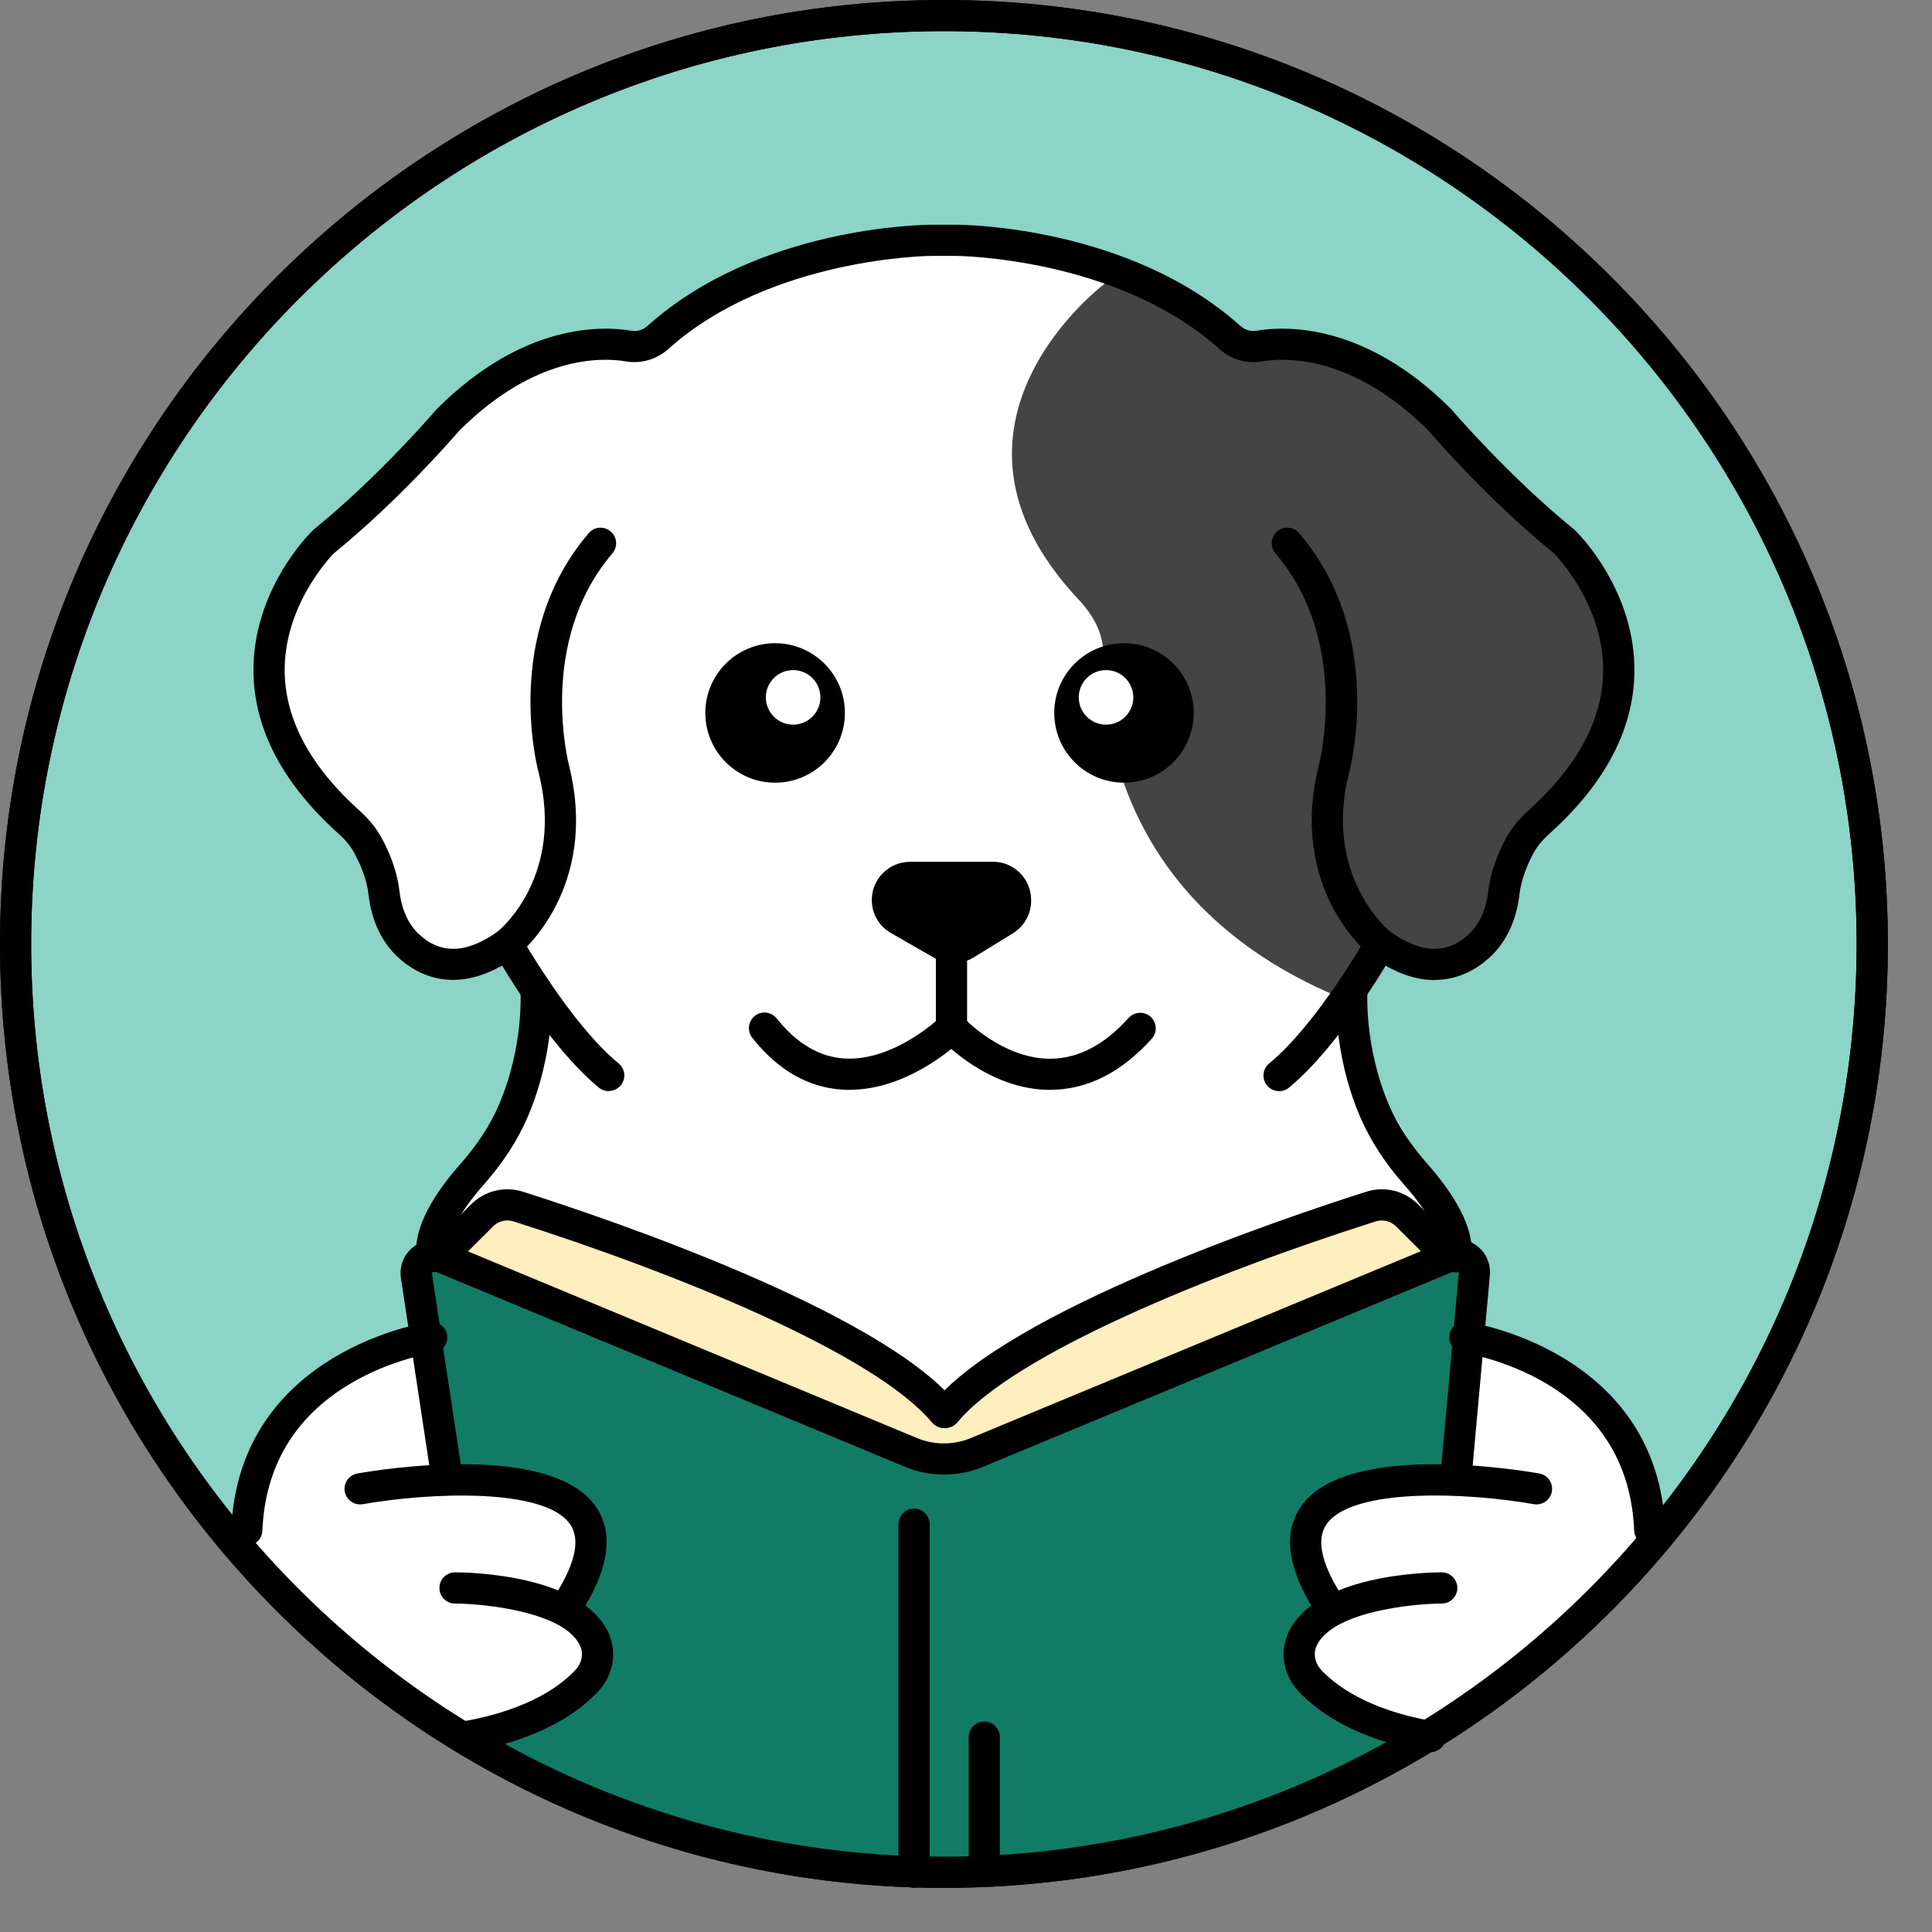 <svg width="25" height="25" viewBox="0 0 25 25" fill="none" xmlns="http://www.w3.org/2000/svg">
<rect x="0" y="0" width="25" height="25" fill="#808080" stroke="none"/>
<path d="M12.214 24.227C18.849 24.227 24.227 18.849 24.227 12.214C24.227 5.58 18.849 0.202 12.214 0.202C5.58 0.202 0.202 5.58 0.202 12.214C0.202 18.849 5.58 24.227 12.214 24.227Z" fill="#8BD4C7"/>
<path d="M12.214 24.429C5.479 24.429 0 18.95 0 12.214C0 5.479 5.479 0 12.214 0C18.95 0 24.429 5.479 24.429 12.214C24.429 18.95 18.95 24.429 12.214 24.429ZM12.214 0.403C5.702 0.403 0.403 5.702 0.403 12.214C0.403 18.727 5.702 24.025 12.214 24.025C18.727 24.025 24.025 18.727 24.025 12.214C24.025 5.702 18.727 0.403 12.214 0.403Z" fill="black"/>
<path d="M18.428 18.931C18.55 19.07 18.72 15.553 18.831 15.773L17.542 13.592L17.436 13.115L18.057 12.28C18.607 12.631 18.997 12.476 19.242 12.251C19.435 12.074 19.535 11.823 19.565 11.563C19.592 11.321 19.69 11.099 19.772 10.95C19.833 10.837 19.916 10.738 20.013 10.651C22.135 8.75 20.35 7.019 20.35 7.019C19.471 6.305 18.737 5.442 18.737 5.442C17.708 4.413 16.791 4.419 16.395 4.487C16.26 4.51 16.121 4.466 16.019 4.375C14.617 3.118 12.475 3.118 12.475 3.118H12.165C12.165 3.118 10.021 3.118 8.62 4.375C8.517 4.466 8.379 4.51 8.244 4.487C7.85 4.419 6.932 4.413 5.902 5.442C5.902 5.442 5.168 6.305 4.289 7.019C4.289 7.019 2.505 8.75 4.627 10.651C4.723 10.737 4.806 10.836 4.868 10.95C4.949 11.099 5.047 11.321 5.074 11.563C5.104 11.823 5.205 12.073 5.397 12.251C5.645 12.479 6.044 12.635 6.606 12.264L6.938 13.327L5.814 15.765C5.926 15.548 6.091 19.069 6.212 18.931H18.428Z" fill="white"/>
<path d="M5.701 16.269L5.815 15.765C5.727 15.937 5.673 16.114 5.701 16.269Z" fill="black"/>
<path d="M18.832 15.774L18.942 16.269C18.97 16.117 18.917 15.943 18.832 15.774Z" fill="black"/>
<path d="M19.137 12.245C19.137 12.245 19.491 11.792 19.491 11.151L20.82 9.378V7.796L19.563 6.41L17.989 4.852L16.688 4.43L16.174 4.632L15.488 4.038L14.311 3.658C14.311 3.658 11.827 5.493 13.958 7.759C14.144 7.958 14.281 8.197 14.275 8.47C14.256 9.448 14.533 11.775 17.404 12.934L17.553 12.482L18.254 12.394L18.745 12.46L19.136 12.245L19.137 12.245Z" fill="#444444"/>
<path d="M18.199 15.727C18.076 15.605 17.897 15.56 17.732 15.613C16.736 15.928 13.278 17.088 12.263 18.233C11.245 17.088 7.692 15.929 6.698 15.613C6.533 15.56 6.353 15.604 6.23 15.727L5.692 16.263L12.206 18.93L18.738 16.263L18.199 15.727Z" fill="#FFEEBE"/>
<path d="M5.889 22.365C7.748 23.544 9.952 24.227 12.316 24.227C14.68 24.227 16.988 23.511 18.874 22.281L18.944 21.975L19.179 16.483C19.194 16.313 19.023 16.188 18.865 16.253L12.742 18.795C12.468 18.908 12.162 18.908 11.889 18.795L5.801 16.264C5.637 16.197 5.463 16.333 5.489 16.508L5.878 22.294L5.888 22.366L5.889 22.365Z" fill="#127B65"/>
<path d="M5.925 20.555L5.914 20.434L7.426 20.702C8.266 19.317 6.881 19.126 5.796 19.163L5.624 17.314C5.624 17.314 3.324 17.625 3.232 19.805C3.232 19.805 4.015 21.65 5.815 22.299C6.689 22.613 7.438 21.967 7.638 21.748C7.764 21.611 7.807 21.413 7.736 21.241C7.453 20.556 5.925 20.556 5.925 20.556V20.555Z" fill="white"/>
<path d="M18.993 17.313L18.822 19.163C17.736 19.124 16.35 19.316 17.191 20.701L18.706 20.42L18.694 20.555C18.694 20.555 17.164 20.555 16.882 21.24C16.812 21.412 16.855 21.61 16.98 21.747C17.18 21.966 17.632 22.32 18.547 22.478C18.547 22.478 20.35 21.592 21.206 20.175C22.186 18.551 18.995 17.313 18.995 17.313H18.993Z" fill="white"/>
<path d="M18.564 12.682C18.334 12.682 18.059 12.602 17.746 12.378C17.694 12.337 16.67 11.503 17.063 9.912C17.069 9.891 17.484 8.308 16.504 7.161C16.432 7.076 16.442 6.949 16.526 6.877C16.611 6.804 16.738 6.814 16.811 6.899C17.932 8.211 17.473 9.941 17.453 10.014C17.123 11.351 17.98 12.048 17.989 12.055C18.385 12.338 18.718 12.353 19 12.094C19.18 11.93 19.24 11.698 19.258 11.533C19.29 11.255 19.401 11.006 19.488 10.845C19.558 10.718 19.653 10.599 19.772 10.493C20.403 9.927 20.73 9.327 20.744 8.709C20.763 7.856 20.171 7.224 20.108 7.161C19.258 6.469 18.556 5.657 18.483 5.571C17.507 4.599 16.647 4.622 16.324 4.677C16.129 4.71 15.93 4.652 15.779 4.516C14.454 3.328 12.39 3.312 12.369 3.311H12.059C12.039 3.311 9.975 3.327 8.648 4.516C8.497 4.651 8.298 4.709 8.104 4.677C7.78 4.622 6.921 4.599 5.945 5.571C5.87 5.657 5.168 6.469 4.319 7.161C4.258 7.223 3.666 7.855 3.684 8.709C3.698 9.327 4.025 9.927 4.656 10.493C4.775 10.6 4.87 10.718 4.939 10.845C5.027 11.005 5.138 11.255 5.169 11.533C5.188 11.698 5.248 11.93 5.427 12.094C5.709 12.352 6.041 12.338 6.442 12.053C6.51 11.996 7.295 11.312 6.973 10.009C6.954 9.941 6.495 8.211 7.618 6.899C7.69 6.814 7.817 6.804 7.902 6.877C7.987 6.949 7.997 7.076 7.924 7.161C6.944 8.308 7.36 9.892 7.364 9.907C7.758 11.503 6.733 12.336 6.69 12.371C5.929 12.917 5.402 12.618 5.155 12.391C4.94 12.194 4.807 11.913 4.769 11.578C4.745 11.365 4.656 11.168 4.585 11.038C4.538 10.952 4.471 10.869 4.387 10.794C3.668 10.15 3.295 9.45 3.28 8.714C3.259 7.64 4.011 6.899 4.043 6.868L4.056 6.855C4.91 6.162 5.635 5.312 5.643 5.303L5.654 5.291C6.766 4.181 7.785 4.214 8.172 4.28C8.245 4.292 8.322 4.269 8.38 4.216C9.822 2.923 11.968 2.908 12.06 2.908H12.37C12.46 2.908 14.607 2.923 16.049 4.216C16.108 4.269 16.184 4.292 16.257 4.28C16.643 4.214 17.664 4.181 18.775 5.291L18.786 5.303C18.793 5.311 19.52 6.162 20.374 6.855L20.387 6.868C20.419 6.899 21.17 7.641 21.149 8.714C21.134 9.45 20.762 10.15 20.043 10.794C19.958 10.87 19.892 10.952 19.844 11.038C19.774 11.168 19.685 11.366 19.661 11.578C19.622 11.913 19.489 12.194 19.274 12.391C19.13 12.523 18.89 12.68 18.566 12.68L18.564 12.682Z" fill="black"/>
<path d="M7.877 14.119C7.832 14.119 7.786 14.104 7.749 14.073C7.068 13.513 6.417 12.361 6.39 12.312C6.335 12.215 6.369 12.092 6.466 12.038C6.563 11.983 6.686 12.018 6.74 12.114C6.747 12.126 7.383 13.249 8.005 13.761C8.091 13.832 8.104 13.959 8.032 14.045C7.992 14.093 7.934 14.118 7.876 14.118L7.877 14.119Z" fill="black"/>
<path d="M5.594 16.464C5.498 16.464 5.413 16.396 5.396 16.299C5.32 15.887 5.658 15.4 5.956 15.064C6.175 14.816 6.343 14.559 6.455 14.299C6.782 13.538 6.735 12.828 6.735 12.821C6.727 12.71 6.811 12.614 6.922 12.606C7.034 12.598 7.13 12.681 7.138 12.792C7.14 12.825 7.191 13.608 6.826 14.458C6.697 14.758 6.506 15.051 6.258 15.331C5.937 15.694 5.758 16.037 5.794 16.225C5.814 16.335 5.741 16.44 5.632 16.46C5.62 16.462 5.607 16.463 5.595 16.463L5.594 16.464Z" fill="black"/>
<path d="M16.552 14.119C16.493 14.119 16.436 14.094 16.395 14.046C16.325 13.96 16.337 13.833 16.422 13.762C17.045 13.25 17.68 12.127 17.687 12.115C17.742 12.019 17.865 11.984 17.961 12.039C18.058 12.093 18.093 12.216 18.038 12.313C18.011 12.361 17.359 13.513 16.679 14.074C16.641 14.105 16.596 14.12 16.551 14.12L16.552 14.119Z" fill="black"/>
<path d="M18.835 16.464C18.823 16.464 18.811 16.463 18.797 16.461C18.688 16.441 18.616 16.335 18.636 16.226C18.671 16.038 18.493 15.695 18.171 15.332C17.923 15.052 17.733 14.759 17.603 14.459C17.238 13.61 17.289 12.826 17.292 12.793C17.3 12.682 17.397 12.601 17.508 12.607C17.619 12.615 17.702 12.71 17.694 12.822C17.694 12.836 17.651 13.548 17.974 14.3C18.087 14.56 18.254 14.817 18.474 15.065C18.771 15.401 19.109 15.888 19.033 16.299C19.015 16.396 18.93 16.465 18.836 16.465L18.835 16.464Z" fill="black"/>
<path d="M3.195 19.998C3.195 19.998 3.189 19.998 3.186 19.998C3.075 19.993 2.988 19.9 2.993 19.789C3.091 17.467 5.534 17.109 5.56 17.106C5.67 17.091 5.771 17.169 5.786 17.279C5.802 17.389 5.724 17.491 5.614 17.506C5.609 17.506 5.062 17.585 4.517 17.914C3.808 18.342 3.431 18.978 3.395 19.806C3.391 19.915 3.302 20 3.194 20L3.195 19.998Z" fill="black"/>
<path d="M7.389 20.896C7.354 20.896 7.317 20.887 7.284 20.867C7.189 20.809 7.158 20.685 7.216 20.589C7.451 20.202 7.506 19.912 7.379 19.726C7.051 19.247 5.559 19.312 4.695 19.464C4.585 19.483 4.481 19.41 4.461 19.301C4.442 19.191 4.515 19.087 4.625 19.067C4.88 19.021 7.131 18.65 7.712 19.498C7.936 19.826 7.886 20.264 7.561 20.799C7.523 20.862 7.456 20.896 7.389 20.896Z" fill="black"/>
<path d="M6.034 22.673C5.938 22.673 5.852 22.603 5.835 22.506C5.816 22.395 5.889 22.292 5.999 22.273C6.87 22.121 7.283 21.788 7.451 21.604C7.527 21.52 7.551 21.405 7.512 21.309C7.324 20.854 6.248 20.75 5.887 20.75C5.776 20.75 5.686 20.659 5.686 20.548C5.686 20.437 5.776 20.346 5.887 20.346C6.058 20.346 7.561 20.37 7.885 21.156C7.984 21.395 7.93 21.678 7.75 21.876C7.502 22.148 7.008 22.508 6.069 22.67C6.057 22.672 6.046 22.673 6.035 22.673H6.034Z" fill="black"/>
<path d="M21.348 19.998C21.24 19.998 21.151 19.914 21.146 19.805C21.112 18.978 20.735 18.342 20.025 17.913C19.48 17.584 18.934 17.506 18.927 17.505C18.818 17.489 18.74 17.388 18.755 17.278C18.77 17.168 18.871 17.09 18.982 17.105C19.006 17.108 21.451 17.466 21.548 19.788C21.553 19.899 21.467 19.993 21.356 19.997C21.353 19.997 21.35 19.997 21.347 19.997L21.348 19.998Z" fill="black"/>
<path d="M17.154 20.896C17.085 20.896 17.018 20.862 16.981 20.799C16.657 20.265 16.606 19.827 16.831 19.498C17.412 18.65 19.663 19.022 19.918 19.067C20.028 19.086 20.1 19.191 20.081 19.301C20.062 19.41 19.957 19.483 19.847 19.464C18.983 19.311 17.491 19.247 17.164 19.726C17.037 19.912 17.091 20.202 17.326 20.589C17.384 20.684 17.353 20.808 17.259 20.867C17.226 20.887 17.19 20.896 17.154 20.896Z" fill="black"/>
<path d="M18.509 22.673C18.498 22.673 18.486 22.673 18.475 22.67C17.536 22.506 17.042 22.148 16.794 21.876C16.613 21.678 16.56 21.395 16.659 21.156C16.982 20.37 18.486 20.346 18.656 20.346C18.767 20.346 18.858 20.436 18.858 20.548C18.858 20.659 18.768 20.75 18.656 20.75C18.294 20.75 17.219 20.854 17.032 21.309C16.992 21.405 17.017 21.52 17.092 21.604C17.261 21.788 17.674 22.121 18.544 22.273C18.654 22.292 18.728 22.395 18.709 22.506C18.692 22.603 18.607 22.673 18.51 22.673H18.509Z" fill="black"/>
<path d="M5.777 19.285C5.68 19.285 5.593 19.213 5.578 19.113L5.188 16.538C5.165 16.382 5.225 16.232 5.349 16.135C5.472 16.038 5.632 16.017 5.777 16.077L11.865 18.608C12.087 18.701 12.341 18.701 12.563 18.608L18.686 16.066C18.827 16.007 18.983 16.026 19.105 16.116C19.227 16.206 19.292 16.349 19.279 16.5L19.044 19.1C19.033 19.211 18.935 19.292 18.825 19.282C18.714 19.272 18.632 19.175 18.642 19.064L18.877 16.464C18.877 16.464 18.878 16.45 18.867 16.442C18.856 16.434 18.846 16.438 18.842 16.439L12.719 18.981C12.399 19.114 12.031 19.114 11.711 18.981L5.623 16.45C5.623 16.45 5.609 16.444 5.598 16.453C5.586 16.462 5.588 16.473 5.589 16.477L5.978 19.052C5.995 19.163 5.919 19.265 5.809 19.282C5.799 19.285 5.788 19.285 5.778 19.285H5.777Z" fill="black"/>
<path d="M11.828 24.428C11.717 24.428 11.626 24.338 11.626 24.227V19.723C11.626 19.612 11.717 19.521 11.828 19.521C11.939 19.521 12.03 19.612 12.03 19.723V24.227C12.03 24.338 11.939 24.428 11.828 24.428Z" fill="black"/>
<path d="M12.214 18.479C12.157 18.479 12.099 18.453 12.059 18.406C11.325 17.524 8.781 16.484 6.645 15.805C6.551 15.775 6.45 15.8 6.38 15.87L5.842 16.406C5.763 16.485 5.635 16.485 5.557 16.406C5.478 16.328 5.478 16.2 5.557 16.121L6.095 15.585C6.272 15.408 6.529 15.345 6.767 15.421C7.83 15.759 11.374 16.953 12.369 18.148C12.44 18.234 12.428 18.361 12.342 18.432C12.305 18.464 12.259 18.479 12.213 18.479H12.214Z" fill="black"/>
<path d="M12.232 18.479C12.187 18.479 12.142 18.464 12.103 18.432C12.018 18.361 12.006 18.234 12.077 18.148C13.072 16.953 16.616 15.759 17.679 15.421C17.917 15.345 18.174 15.408 18.351 15.585L18.889 16.121C18.968 16.2 18.968 16.328 18.889 16.406C18.811 16.485 18.683 16.485 18.604 16.406L18.065 15.87C17.996 15.8 17.895 15.776 17.801 15.805C15.665 16.484 13.121 17.523 12.388 18.406C12.347 18.454 12.291 18.479 12.232 18.479Z" fill="black"/>
<path d="M10.03 10.128C10.528 10.128 10.933 9.724 10.933 9.225C10.933 8.727 10.528 8.323 10.03 8.323C9.532 8.323 9.127 8.727 9.127 9.225C9.127 9.724 9.532 10.128 10.03 10.128Z" fill="black"/>
<path d="M10.263 9.377C10.458 9.377 10.616 9.218 10.616 9.024C10.616 8.829 10.458 8.671 10.263 8.671C10.068 8.671 9.91 8.829 9.91 9.024C9.91 9.218 10.068 9.377 10.263 9.377Z" fill="white"/>
<path d="M14.545 10.128C15.043 10.128 15.447 9.724 15.447 9.225C15.447 8.727 15.043 8.323 14.545 8.323C14.046 8.323 13.642 8.727 13.642 9.225C13.642 9.724 14.046 10.128 14.545 10.128Z" fill="black"/>
<path d="M14.312 9.377C14.507 9.377 14.665 9.218 14.665 9.024C14.665 8.829 14.507 8.671 14.312 8.671C14.117 8.671 13.959 8.829 13.959 9.024C13.959 9.218 14.117 9.377 14.312 9.377Z" fill="white"/>
<path d="M11.776 11.151H12.849C13.121 11.151 13.343 11.372 13.343 11.646V11.656C13.343 11.828 13.253 11.987 13.107 12.077L12.597 12.39C12.443 12.483 12.251 12.486 12.093 12.397L11.531 12.075C11.376 11.987 11.281 11.824 11.281 11.646C11.281 11.374 11.502 11.152 11.776 11.152V11.151Z" fill="black"/>
<path d="M10.993 14.103C10.964 14.103 10.934 14.103 10.905 14.1C10.46 14.074 10.066 13.848 9.735 13.43C9.665 13.342 9.68 13.216 9.767 13.146C9.853 13.076 9.981 13.092 10.05 13.178C10.307 13.502 10.603 13.677 10.928 13.697C11.576 13.734 12.164 13.166 12.17 13.16C12.25 13.082 12.377 13.083 12.455 13.162C12.534 13.242 12.533 13.369 12.454 13.447C12.426 13.474 11.784 14.102 10.993 14.102V14.103Z" fill="black"/>
<path d="M12.312 13.506C12.201 13.506 12.11 13.415 12.11 13.304V12.309C12.11 12.198 12.201 12.107 12.312 12.107C12.423 12.107 12.514 12.198 12.514 12.309V13.304C12.514 13.415 12.423 13.506 12.312 13.506Z" fill="black"/>
<path d="M13.589 14.103C12.789 14.103 12.198 13.471 12.174 13.445C12.098 13.363 12.104 13.235 12.186 13.159C12.268 13.084 12.396 13.09 12.47 13.171C12.479 13.18 12.971 13.7 13.589 13.7H13.597C13.953 13.697 14.292 13.52 14.604 13.172C14.679 13.09 14.806 13.082 14.889 13.157C14.971 13.232 14.978 13.359 14.904 13.441C14.511 13.877 14.071 14.1 13.596 14.102H13.588L13.589 14.103Z" fill="black"/>
<path d="M12.737 24.393C12.626 24.393 12.535 24.302 12.535 24.192V22.477C12.535 22.366 12.626 22.276 12.737 22.276C12.848 22.276 12.938 22.366 12.938 22.477V24.192C12.938 24.302 12.848 24.393 12.737 24.393Z" fill="black"/>
<path d="M12.214 24.429C5.479 24.429 0 18.95 0 12.214C0 5.479 5.479 0 12.214 0C18.95 0 24.429 5.479 24.429 12.214C24.429 18.95 18.95 24.429 12.214 24.429ZM12.214 0.403C5.702 0.403 0.403 5.702 0.403 12.214C0.403 18.727 5.702 24.025 12.214 24.025C18.727 24.025 24.025 18.727 24.025 12.214C24.025 5.702 18.727 0.403 12.214 0.403Z" fill="black"/>
</svg>
